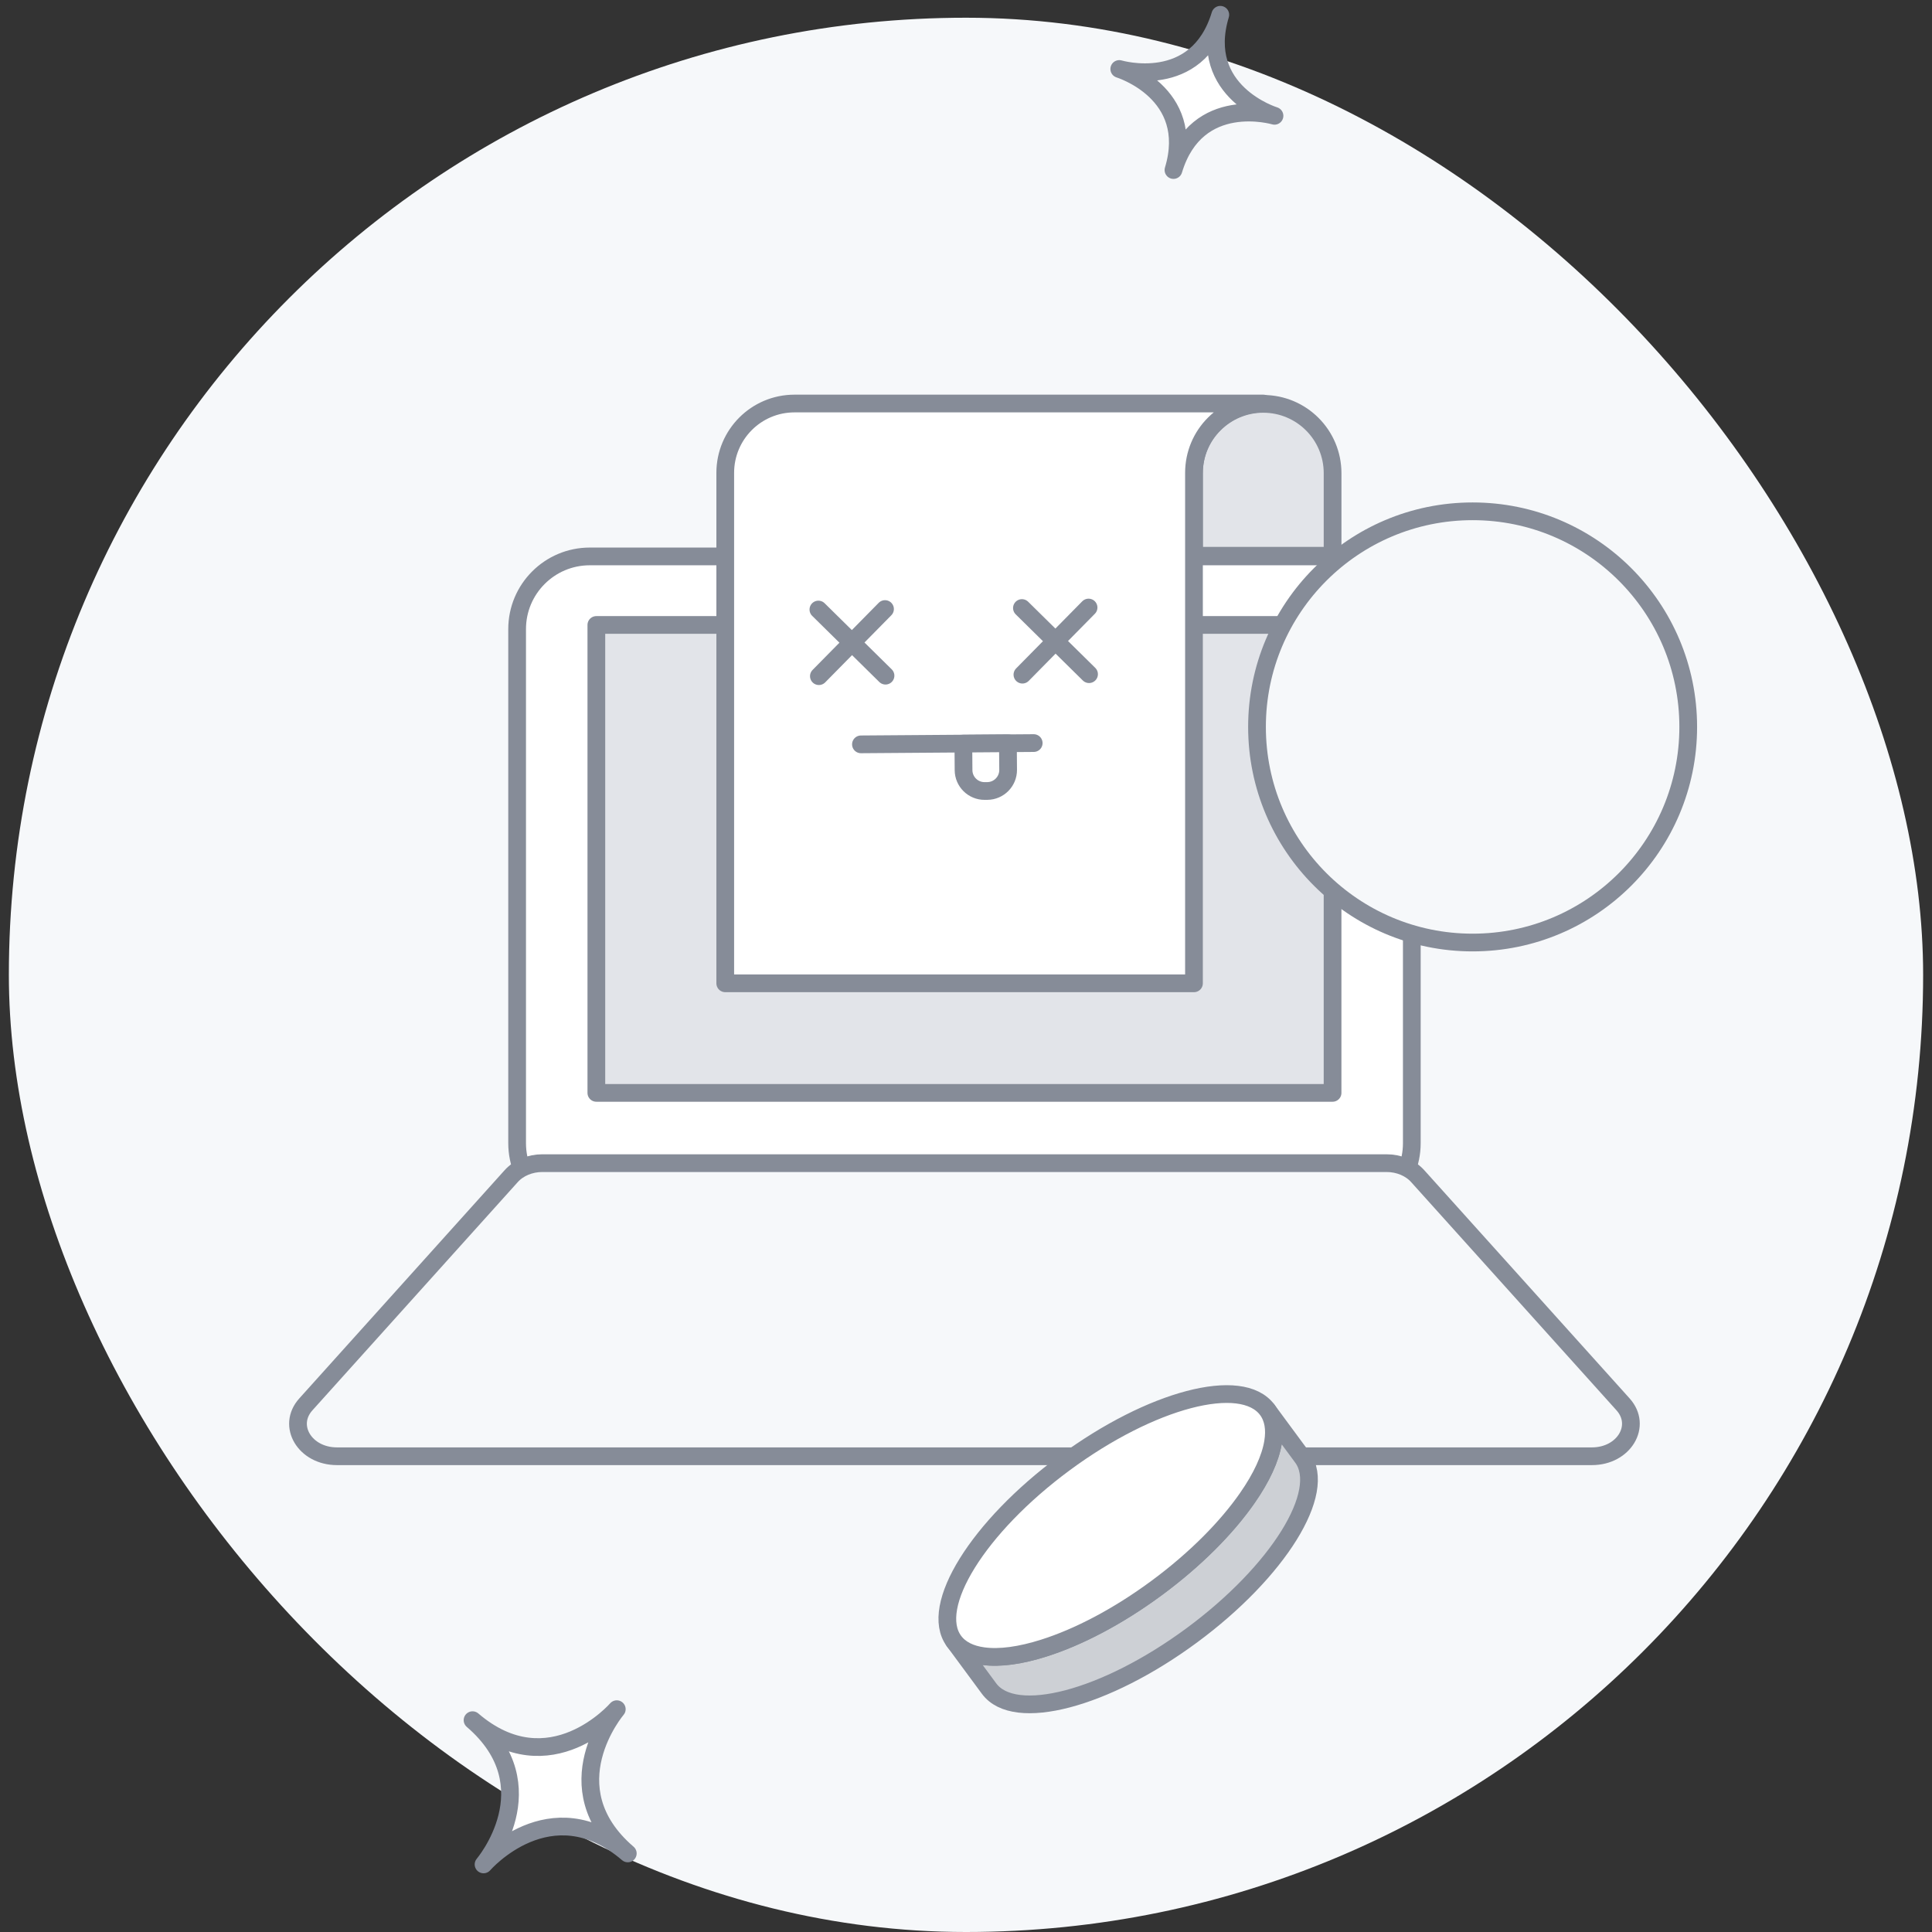 <svg width="109" height="109" viewBox="0 0 109 109" fill="none" xmlns="http://www.w3.org/2000/svg">
<rect x="0" y="0" width="109" height="109" fill="#333333" stroke="none"/>
<rect x="0.5" y="1" width="108" height="108" rx="54" fill="#F6F8FA"/>
<path d="M75.55 31.392H33.277C31.011 31.392 29.175 33.228 29.175 35.494V64.498C29.175 66.763 31.011 68.6 33.277 68.6H75.55C77.815 68.6 79.652 66.763 79.652 64.498V35.494C79.652 33.228 77.815 31.392 75.55 31.392Z" fill="white" stroke="#868C98" stroke-linecap="round" stroke-linejoin="round"/>
<path d="M89.815 82.159H19.01C17.202 82.159 16.17 80.438 17.256 79.232L28.842 66.355C29.257 65.894 29.907 65.623 30.597 65.623H78.228C78.919 65.623 79.569 65.894 79.983 66.355L91.57 79.232C92.655 80.438 91.623 82.159 89.815 82.159Z" fill="#F6F8FA" stroke="#868C98" stroke-linecap="round" stroke-linejoin="round"/>
<path d="M75.181 35.259H33.645V61.658H75.181V35.259Z" fill="#E2E4E9" stroke="#868C98" stroke-linecap="round" stroke-linejoin="round"/>
<path d="M75.182 26.697V31.353H67.362V26.697C67.362 25.619 67.797 24.637 68.508 23.931C69.214 23.225 70.191 22.785 71.269 22.785C73.431 22.785 75.182 24.535 75.182 26.697Z" fill="#E2E4E9" stroke="#868C98" stroke-linecap="round" stroke-linejoin="round"/>
<path d="M71.269 22.766C70.19 22.766 69.213 23.207 68.508 23.912C67.796 24.618 67.362 25.6 67.362 26.679L67.362 55.477H40.917L40.917 26.679C40.917 24.516 42.667 22.766 44.824 22.766H71.269Z" fill="white" stroke="#868C98" stroke-linecap="round" stroke-linejoin="round"/>
<path d="M83.082 53.176C89.801 53.176 95.247 47.729 95.247 41.011C95.247 34.293 89.801 28.847 83.082 28.847C76.364 28.847 70.918 34.293 70.918 41.011C70.918 47.729 76.364 53.176 83.082 53.176Z" fill="#F6F8FA" stroke="#868C98" stroke-linecap="round" stroke-linejoin="round"/>
<path d="M46.172 34.389L49.959 38.12" stroke="#868C98" stroke-linecap="round" stroke-linejoin="round"/>
<path d="M49.931 34.361L46.2 38.148" stroke="#868C98" stroke-linecap="round" stroke-linejoin="round"/>
<path d="M57.655 34.304L61.442 38.036" stroke="#868C98" stroke-linecap="round" stroke-linejoin="round"/>
<path d="M61.415 34.276L57.683 38.063" stroke="#868C98" stroke-linecap="round" stroke-linejoin="round"/>
<path d="M48.573 41.995L58.32 41.923" stroke="#868C98" stroke-linecap="round" stroke-linejoin="round"/>
<path d="M54.351 41.953L56.865 41.934L56.877 43.433C56.881 44.087 56.355 44.621 55.701 44.626L55.555 44.627C54.901 44.632 54.366 44.105 54.362 43.451L54.351 41.953Z" fill="white" stroke="#868C98" stroke-linecap="round" stroke-linejoin="round"/>
<path d="M71.497 79.541L73.475 82.221C74.91 84.165 72.118 88.662 67.235 92.266C62.356 95.867 57.236 97.211 55.801 95.267L53.823 92.587C54.172 93.059 54.743 93.339 55.475 93.437C56.397 93.564 57.576 93.403 58.899 92.98C60.828 92.37 63.07 91.207 65.26 89.59C67.449 87.974 69.222 86.174 70.377 84.508C71.171 83.368 71.673 82.288 71.823 81.371C71.945 80.642 71.846 80.013 71.497 79.541Z" fill="#CDD0D5" stroke="#868C98" stroke-linecap="round" stroke-linejoin="round"/>
<path d="M71.497 79.541C71.845 80.013 71.945 80.642 71.823 81.371C71.672 82.289 71.171 83.368 70.377 84.508C69.222 86.174 67.449 87.974 65.259 89.59C63.07 91.207 60.828 92.37 58.899 92.98C57.575 93.403 56.397 93.564 55.475 93.437C54.743 93.339 54.172 93.059 53.823 92.587C52.388 90.643 55.181 86.146 60.059 82.545C64.942 78.941 70.062 77.597 71.497 79.541Z" fill="white" stroke="#868C98" stroke-linecap="round" stroke-linejoin="round"/>
<path d="M71.905 6.534C71.905 6.534 67.521 5.228 66.205 9.593C67.521 5.228 63.147 3.892 63.147 3.892C63.147 3.892 67.53 5.198 68.847 0.834C67.53 5.198 71.905 6.534 71.905 6.534Z" fill="white" stroke="#868C98" stroke-linecap="round" stroke-linejoin="round"/>
<path d="M34.798 96.429C34.798 96.429 31.054 100.821 35.419 104.567C31.054 100.821 27.281 105.187 27.281 105.187C27.281 105.187 31.025 100.795 26.66 97.049C31.025 100.795 34.798 96.429 34.798 96.429Z" fill="white" stroke="#868C98" stroke-linecap="round" stroke-linejoin="round"/>
</svg>
